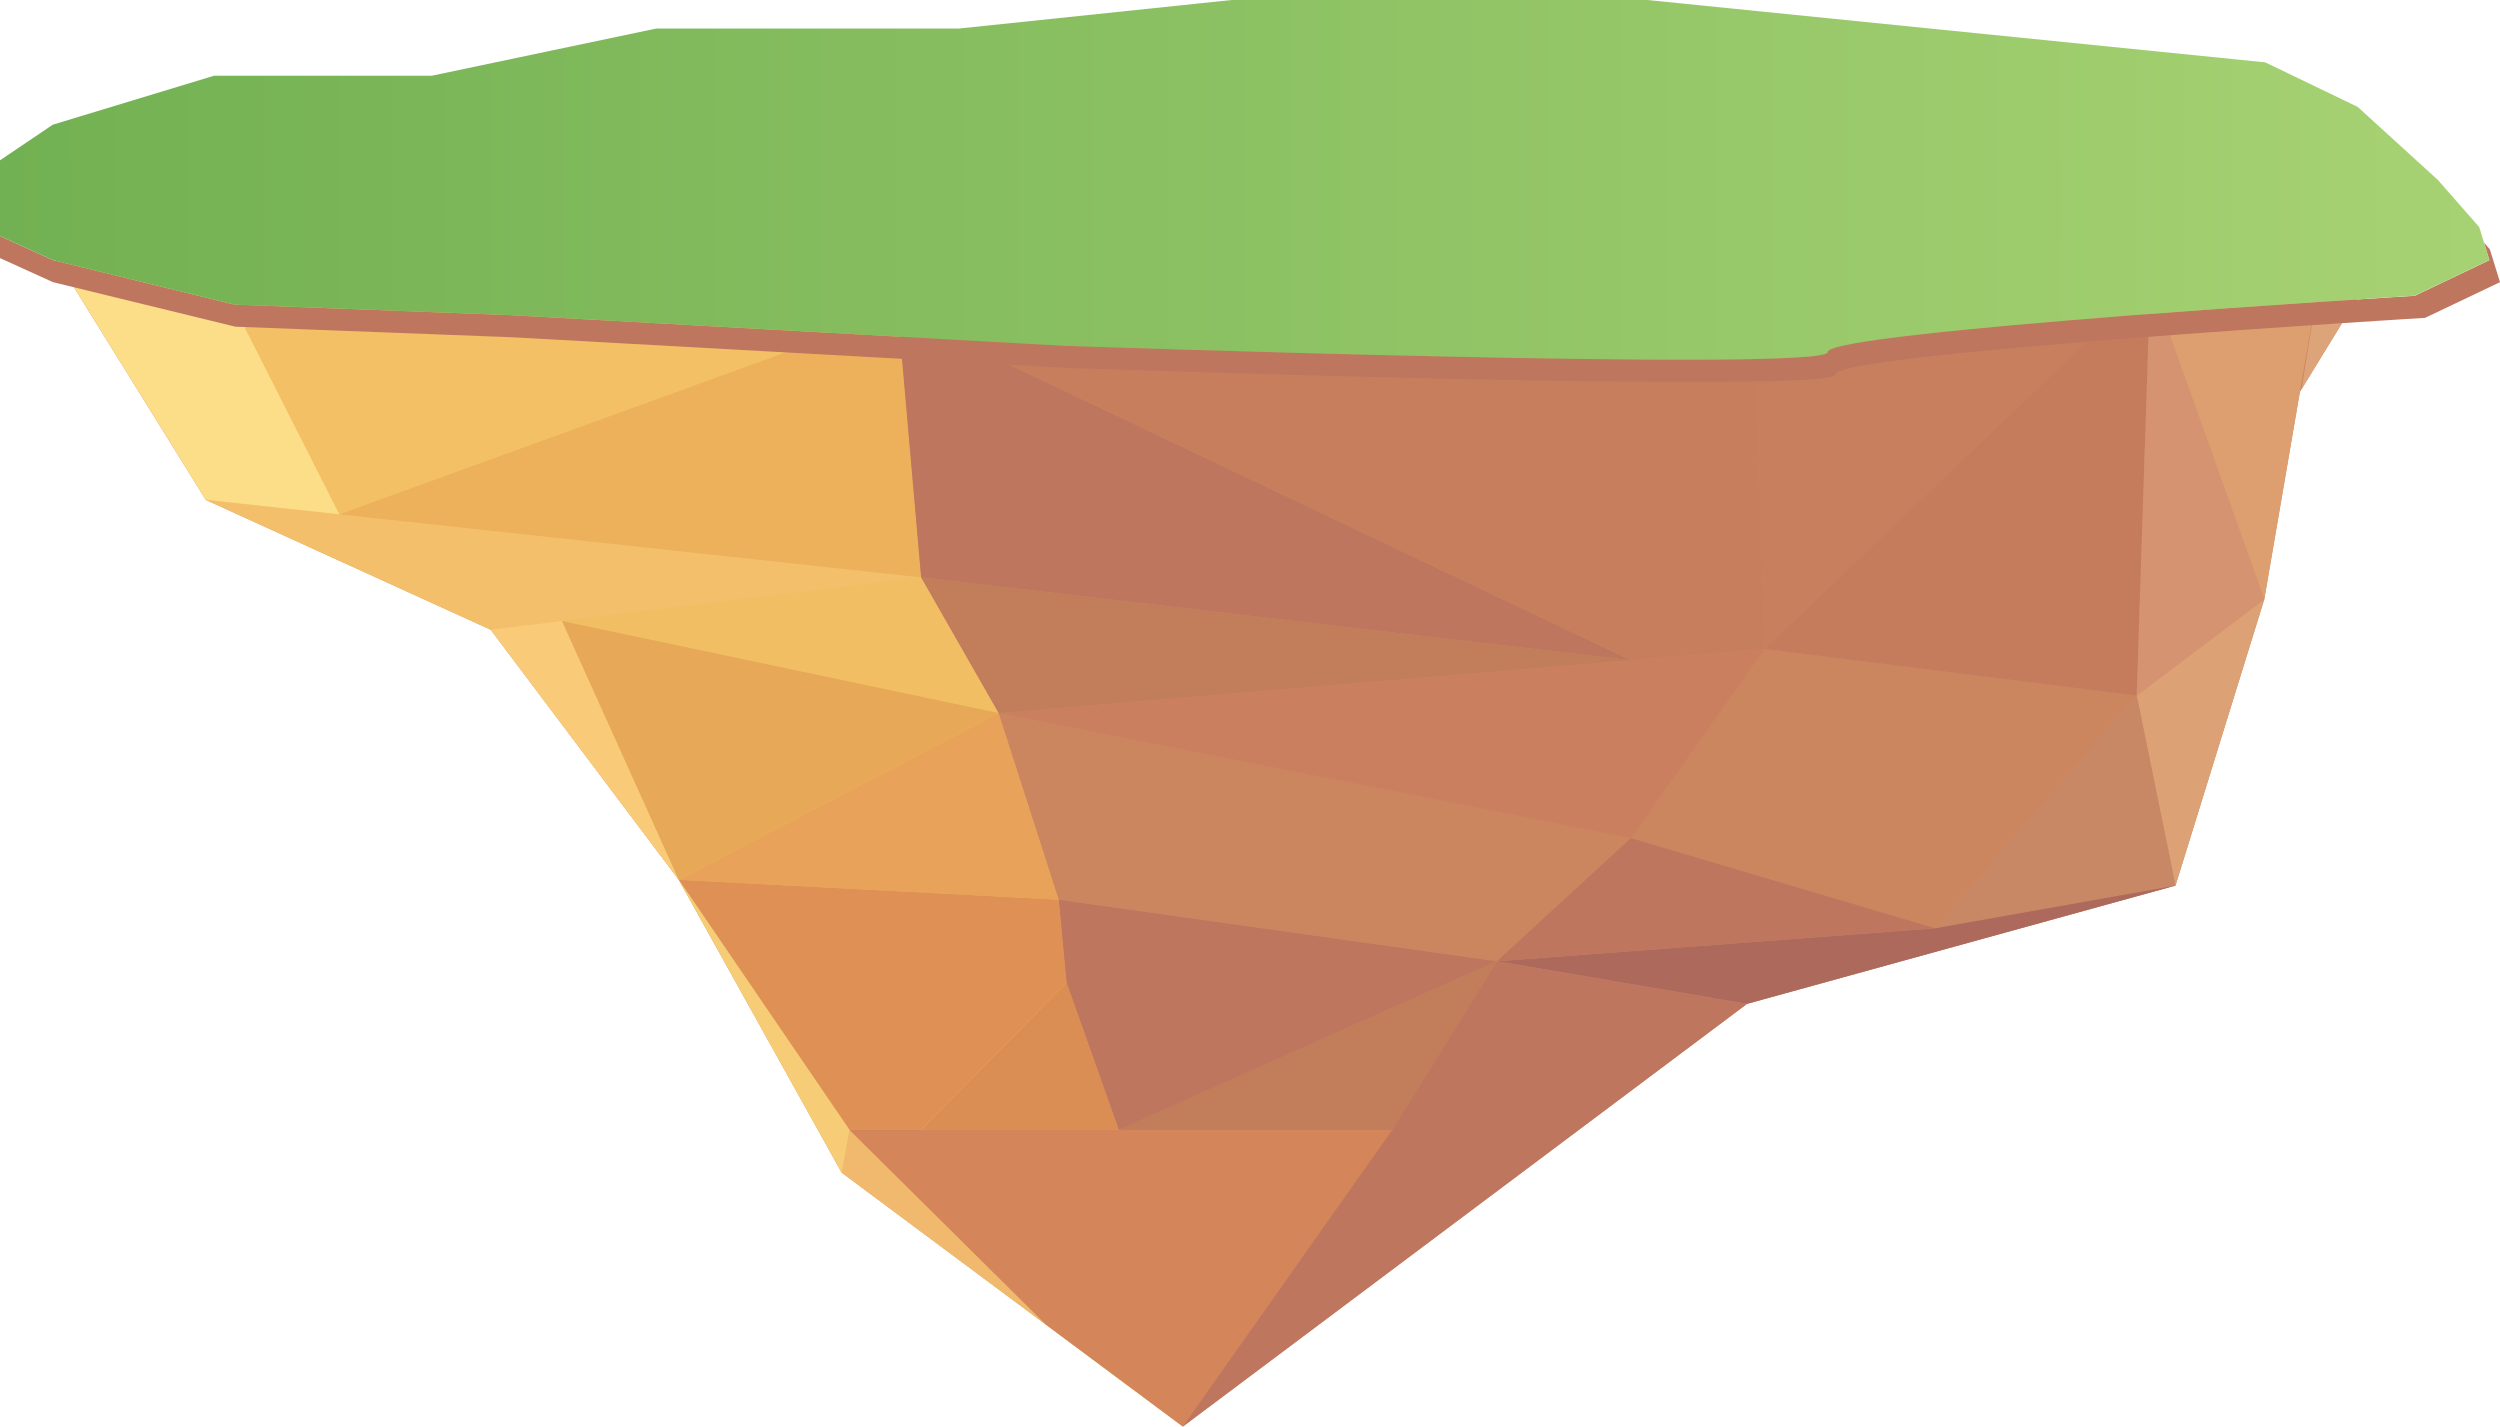 <?xml version="1.0" encoding="UTF-8"?>
<svg id="Layer_2" data-name="Layer 2" xmlns="http://www.w3.org/2000/svg" width="852.35" height="486.36" xmlns:xlink="http://www.w3.org/1999/xlink" viewBox="0 0 852.35 486.36">
  <defs>
    <style>
      .cls-1 {
        fill: #f3bf6b;
      }

      .cls-2 {
        fill: #df9155;
      }

      .cls-3 {
        fill: #f1be63;
      }

      .cls-4 {
        fill: #db8e54;
      }

      .cls-5 {
        fill: #fcdd88;
      }

      .cls-6 {
        fill: #bf765e;
      }

      .cls-7 {
        fill: #f6cd76;
      }

      .cls-8 {
        fill: #f1b96d;
      }

      .cls-9 {
        fill: #c27d5b;
      }

      .cls-10 {
        fill: #c77e5d;
      }

      .cls-11 {
        fill: #f9cb78;
      }

      .cls-12 {
        fill: #f3c065;
      }

      .cls-13 {
        fill: #cb8660;
      }

      .cls-14 {
        fill: #edb05b;
      }

      .cls-15 {
        fill: #dca174;
      }

      .cls-16 {
        fill: #d5855a;
      }

      .cls-17 {
        fill: none;
      }

      .cls-18 {
        fill: #dca478;
      }

      .cls-19 {
        fill: #e7a857;
      }

      .cls-20 {
        fill: #ca805f;
      }

      .cls-21 {
        fill: #e8a259;
      }

      .cls-22 {
        fill: #c57c5c;
      }

      .cls-23 {
        fill: #ad6a5c;
      }

      .cls-24 {
        fill: url(#linear-gradient);
      }

      .cls-25 {
        fill: #c77f5e;
      }

      .cls-26 {
        fill: #d69372;
      }

      .cls-27 {
        fill: #dd9f6f;
      }

      .cls-28 {
        fill: #c98865;
      }
    </style>
    <linearGradient id="linear-gradient" x1="0" y1="56.88" x2="848.71" y2="56.88" gradientTransform="translate(0 118.2) scale(1 -1)" gradientUnits="userSpaceOnUse">
      <stop offset="0" stop-color="#72b153"/>
      <stop offset="1" stop-color="#a7d273"/>
    </linearGradient>
  </defs>
  <g id="Layer_1-2" data-name="Layer 1">
    <g id="floating-island3">
      <polygon id="dark-bg" class="cls-13" points="811.78 88.44 790.63 95.72 733.12 95.72 598.28 106.29 306.12 106.29 76.76 98.36 17.27 85.14 70.15 170.41 167.31 214.69 231.43 299.96 286.95 399.77 356.53 451.56 403.29 486.36 595.63 342.26 741.71 301.94 771.98 204.33 784.11 133.66 811.78 88.44"/>
      <polygon id="light-bg" class="cls-3" points="307.52 122.32 314.05 196.85 340.49 243.12 360.98 306.74 363.63 334.99 381.47 385.23 403.29 486.36 286.95 399.77 231.43 299.96 167.31 214.69 70.15 170.41 26.91 98.36 307.52 122.32"/>
      <g id="land">
        <polygon class="cls-21" points="340.49 243.12 231.43 299.96 360.98 306.74 340.49 243.12"/>
        <polygon class="cls-1" points="167.31 214.69 70.15 170.41 314.05 196.85 167.31 214.69"/>
        <polygon class="cls-5" points="76.76 98.36 115.76 175.35 70.15 170.41 17.27 85.14 76.76 98.36"/>
        <polygon class="cls-12" points="76.76 98.36 115.76 175.35 306.12 106.29 76.76 98.36"/>
        <polygon class="cls-14" points="306.12 106.29 314.05 196.85 115.76 175.35 306.12 106.29"/>
        <polygon class="cls-6" points="314.05 196.85 556.02 225.11 306.12 106.29 314.05 196.85"/>
        <polygon class="cls-10" points="306.12 106.29 598.28 106.29 601.58 221.3 556.02 225.11 306.12 106.29"/>
        <polygon class="cls-25" points="601.58 221.3 733.12 95.72 598.28 106.29 601.58 221.3"/>
        <polygon class="cls-22" points="601.58 221.3 728.49 237.17 733.12 95.72 601.58 221.3"/>
        <polygon class="cls-26" points="728.49 237.17 771.98 204.33 733.12 95.72 728.49 237.17"/>
        <polygon class="cls-18" points="784.68 132.73 790.63 95.72 811.78 88.44 784.68 132.73"/>
        <polygon class="cls-27" points="790.63 95.72 771.98 204.33 733.12 95.72 790.63 95.72"/>
        <polygon class="cls-15" points="728.49 237.17 741.71 301.94 771.98 204.33 728.49 237.17"/>
        <polygon class="cls-13" points="728.49 237.17 659.75 316.49 556.02 285.75 601.58 221.3 728.49 237.17"/>
        <polygon class="cls-28" points="728.49 237.17 659.75 316.49 741.71 301.94 728.49 237.17"/>
        <polygon class="cls-23" points="741.71 301.94 659.75 316.49 510.37 327.72 595.63 342.26 741.71 301.94"/>
        <polygon class="cls-17" points="510.37 327.72 556.02 285.75 659.75 316.49 510.37 327.72"/>
        <polygon class="cls-3" points="314.05 196.85 340.49 243.12 191.65 211.74 314.05 196.85"/>
        <polygon class="cls-11" points="167.31 214.69 231.43 299.96 191.62 211.74 167.31 214.69"/>
        <polygon class="cls-2" points="231.43 299.96 360.98 306.74 363.63 334.99 314.05 385.23 289.6 385.23 231.43 299.96"/>
        <polygon class="cls-8" points="289.6 385.23 356.52 451.56 286.95 399.77 289.6 385.23"/>
        <polygon class="cls-7" points="286.95 399.77 289.6 385.23 231.43 299.96 286.95 399.77"/>
        <polygon class="cls-4" points="314.05 385.23 381.47 385.23 363.63 334.99 314.05 385.23"/>
        <polygon class="cls-19" points="340.49 243.12 191.62 211.74 231.43 299.96 340.49 243.12"/>
        <polygon class="cls-6" points="381.47 385.23 510.37 327.72 360.98 306.74 363.63 334.99 381.47 385.23"/>
        <polygon class="cls-16" points="289.6 385.23 474.67 385.23 403.29 486.36 356.52 451.56 289.6 385.23"/>
        <polygon class="cls-9" points="474.67 385.23 510.37 327.72 381.47 385.23 474.67 385.23"/>
        <polygon class="cls-6" points="510.37 327.72 595.63 342.26 403.29 486.36 474.67 385.23 510.37 327.72"/>
        <polygon class="cls-9" points="340.49 243.12 314.05 196.85 556.02 225.11 340.49 243.12"/>
        <polygon class="cls-20" points="340.49 243.12 556.02 285.75 601.58 221.3 340.49 243.12"/>
        <polygon class="cls-13" points="340.49 243.12 360.98 306.74 510.37 327.72 556.02 285.75 340.49 243.12"/>
        <polygon class="cls-6" points="556.02 285.75 510.37 327.72 659.75 316.49 556.02 285.75"/>
      </g>
      <g id="ground">
        <path class="cls-6" d="m848.89,85l-2-2.29,1.84,6-25.46,12.15s-200.27,12.14-200.12,19.14-261-2.14-261-2.14l-187.93-10.41-94.3-3.6-61.92-15.18L0,80.47v7.53l18.06,8.2,62.21,15.18,94.73,3.62,188.7,10.45s262.34,9.22,262.16,2.14,200.95-19.22,200.95-19.22l25.54-12.17-3.46-11.2Z"/>
        <path class="cls-24" d="m18,88.67L0,80.47v-25.81l18-12.15,55-16.7h74.25l76.52-16.09h103.23L419.92,0h141.7l210.69,21.26,31.51,15.18,27.34,24.9,14.11,16.09,3.44,11.24-25.46,12.15s-200.25,12.18-200.1,19.18-261-2.14-261-2.14l-187.93-10.41-94.3-3.6-61.92-15.18Z"/>
      </g>
    </g>
  </g>
</svg>